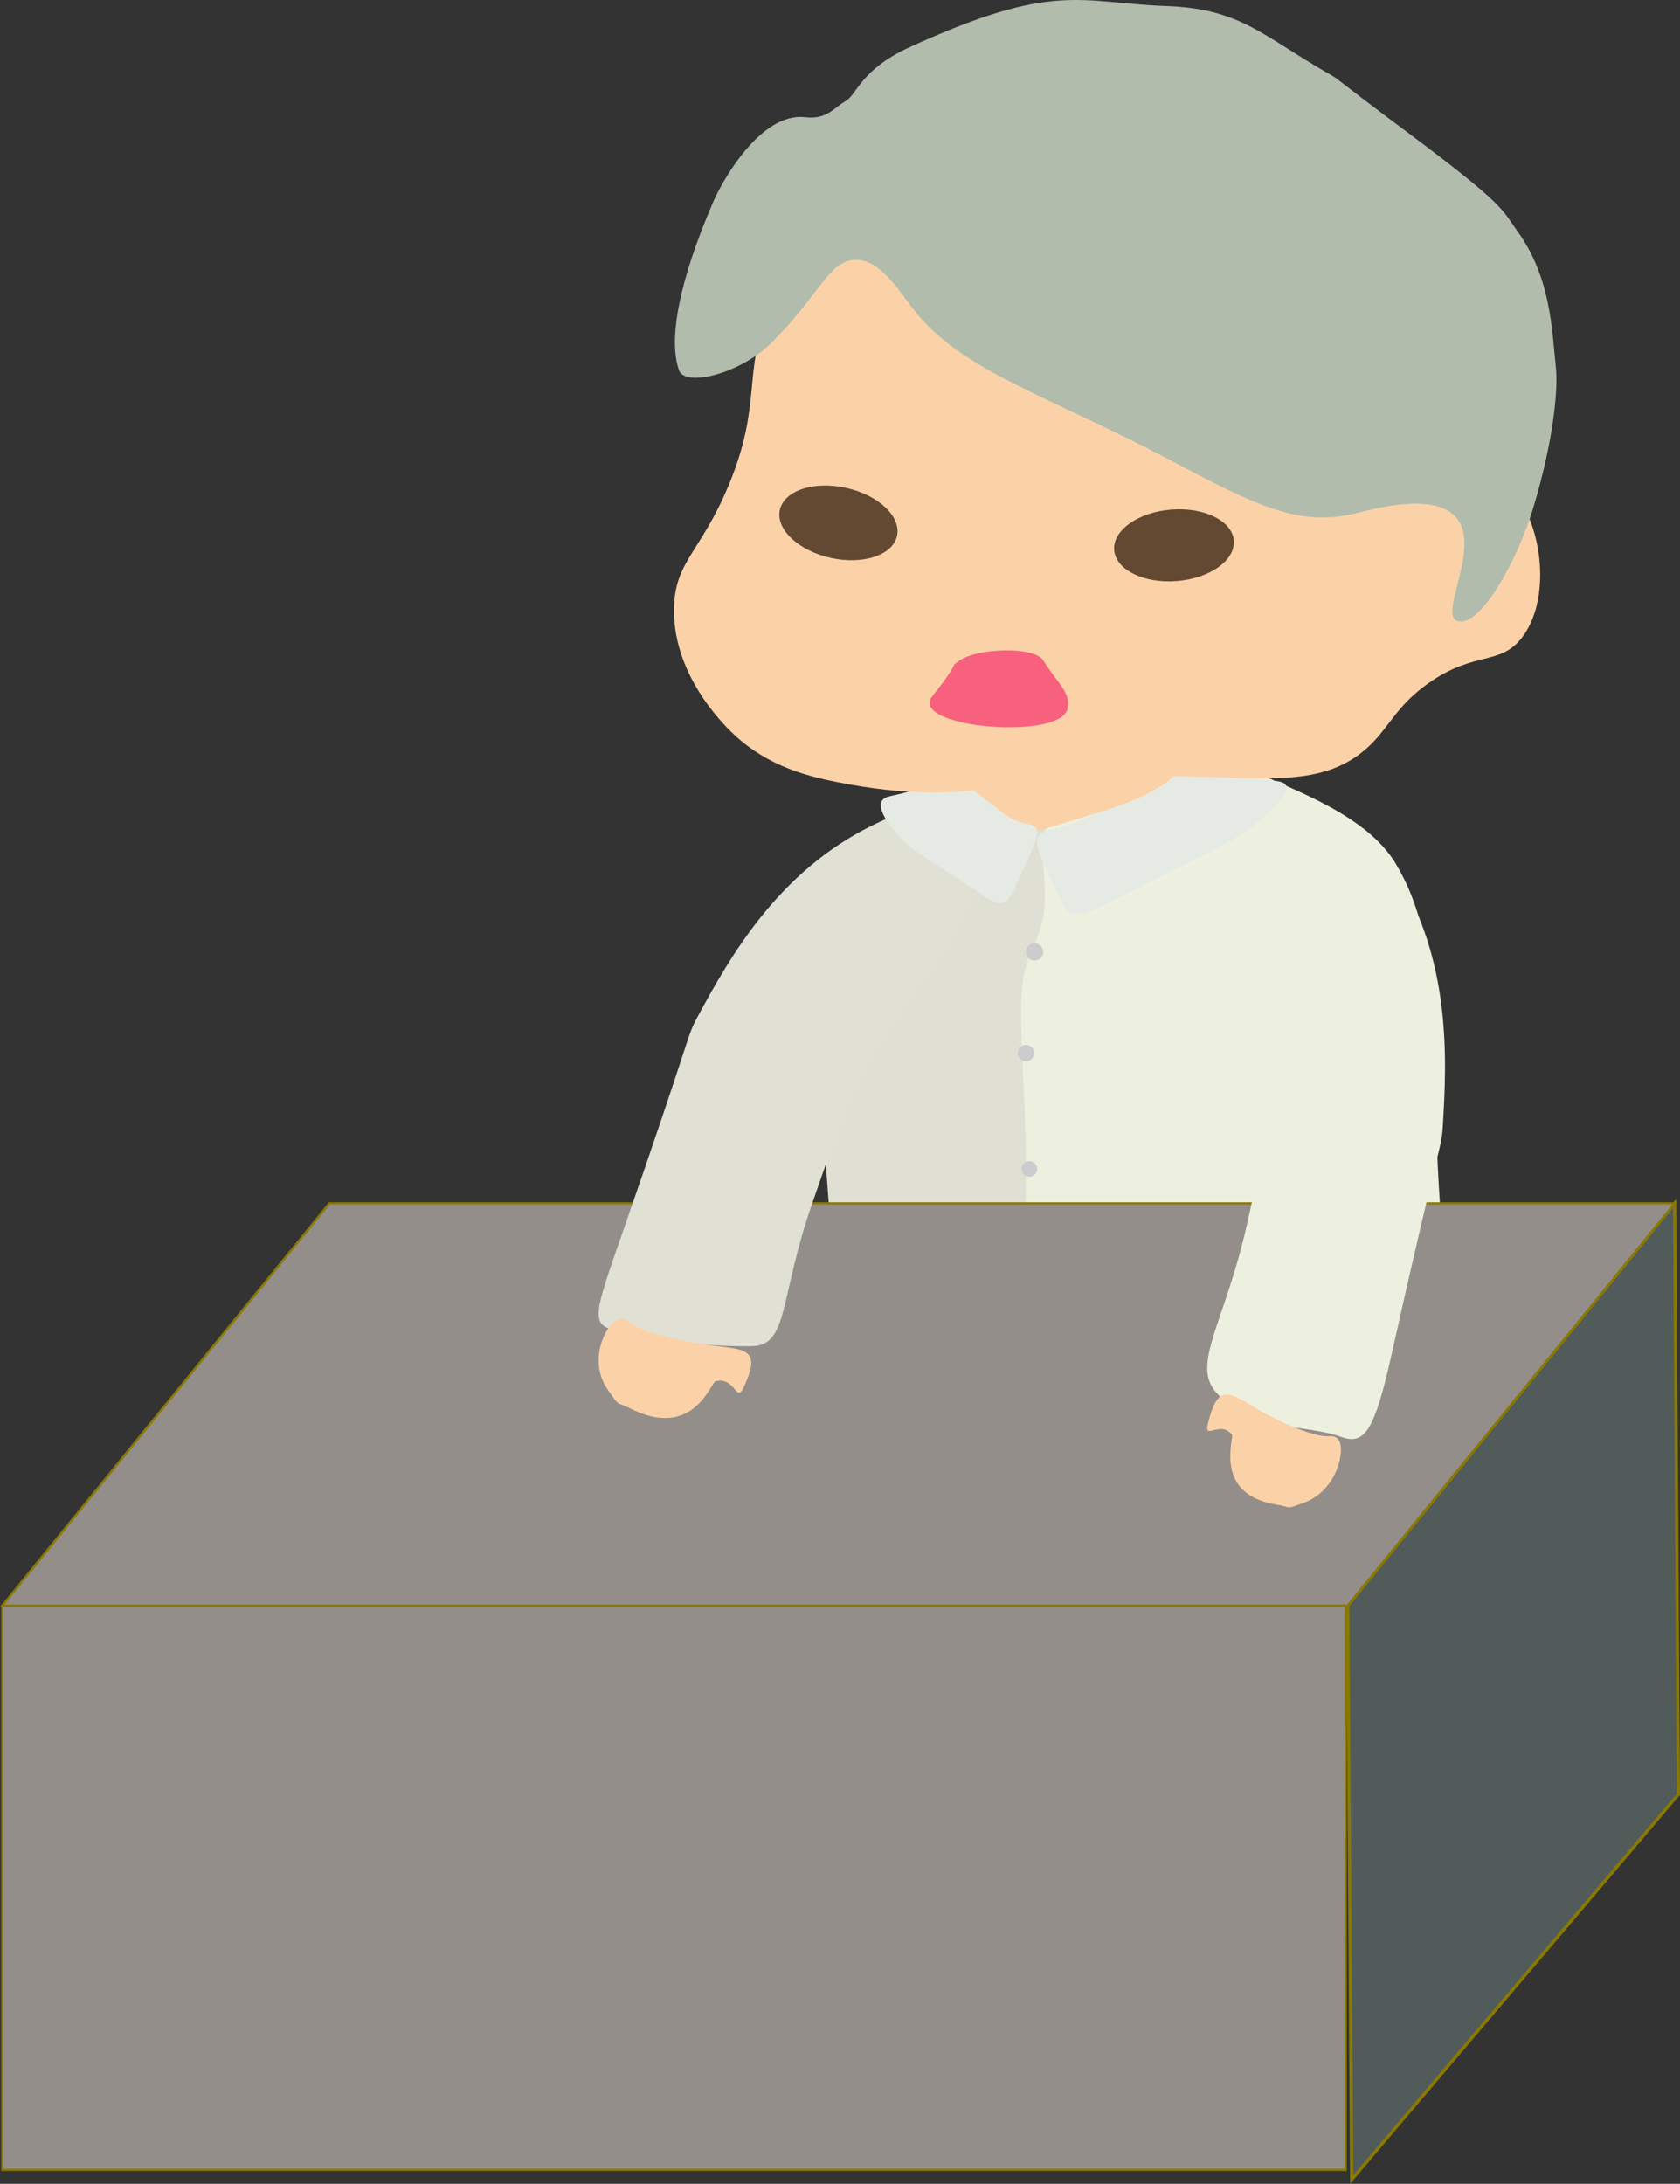 <?xml version="1.0" encoding="UTF-8"?><svg id="_層_2" xmlns="http://www.w3.org/2000/svg" viewBox="0 0 651.98 847.51"><rect x="0" y="0" width="651.98" height="847.51" fill="#333333" stroke="none"/><defs><style>.cls-1{fill:#dfe0d3;}.cls-2{fill:#cccccf;}.cls-3{fill:#e6eae4;}.cls-4{fill:#b2bcac;}.cls-5{fill:#515b5a;stroke-width:1.26px;}.cls-5,.cls-6{stroke:#8a7900;stroke-miterlimit:10;}.cls-6{fill:#938e8a;stroke-width:.86px;}.cls-7{fill:#fbd2a7;}.cls-8{fill:#e0e0d5;}.cls-9{fill:#edefdf;}.cls-10{fill:#634932;}.cls-11{fill:#f7617e;}</style></defs><g id="_層_1-2"><g><path class="cls-1" d="M355.09,320.77c-11.8,12.15-18.44,17.57-29.95,39.17-7.99,14.98-8.9,16.7-6.54,60.87,3.87,72.35,9.45,102.86,7.3,118.92-1.28,9.53-5.28,20.6,1.82,28.69,8.69,9.9,4.49,12.65,23.07,10.24,50.09-6.52,43.73,5.61,113.14,0,37.96-3.07,39.81-6.69,63.87-5.66,14.09,.6-4.31,3.98,0,0,12.42-11.48,8.37-44.86,3.65-94.38-6.92-72.54,1.91-109.6-21.64-142.03-13.76-18.95-31.79-25.99-65.3-35.36-20.82-5.82-60.22-10.54-89.42,19.54Z"/><path class="cls-9" d="M409.42,318.74c-11.73,5.39,2.04,24.9-7.48,46.5-6.61,14.98-6.43,17.78-4.48,61.95,3.2,72.35-6.14,95.02-7.92,111.08-1.05,9.53-4.37,20.6,1.51,28.69,7.18,9.9,3.71,12.65,19.08,10.24,41.43-6.52,36.17,5.61,93.57,0,31.39-3.07,32.92-6.69,52.82-5.66,11.65,.6-3.56,3.98,0,0,10.27-11.48,6.92-44.86,3.02-94.38-5.72-72.54,1.58-109.6-17.9-142.03-11.38-18.95-39.62-28.38-54-35.36-12.68-6.16-44.72,3.6-78.22,18.98Z"/><g><rect class="cls-6" x=".9" y="623.11" width="521.33" height="218.96"/><polygon class="cls-5" points="651.35 696.35 524.58 845.8 523.01 623.11 649.9 467.02 651.35 696.35"/><polygon class="cls-6" points="523.01 623.11 .9 623.11 127.79 467.02 649.9 467.02 523.01 623.11"/></g><path class="cls-9" d="M495.97,335.43c-7.78,34.32,.4,48.5-1.89,83.55-1.01,15.47-4.08,29.15-10.23,56.49-8.42,37.43-21.49,53.8-12.07,64.69,13.67,15.82,33.81,12.13,48.91,17.54,8.93,3.2,12.78-2.6,19.34-32,19.17-85.86,19.34-79.24,19.93-89.11,1.53-25.71,3.31-64.03-18.66-98.94"/><path class="cls-3" d="M460.23,297.09c-3.34,.45-9.45,3.87-21.52,10.7-14.71,8.32-17.02,10.23-23.83,12.38-6.77,2.14-8.87,1.62-10.98,3.56-2.63,2.41-1.84,5.44,4.85,19.4,4.83,10.06,5.51,10.76,7.19,11.18,5.59,1.42,11.62-2.86,38.31-16.14,16.94-8.42,25.87-12.35,36.03-20.99,10.2-8.67,9.21-11.53,8.9-12.2-1.33-2.81-7.05-1.47-19.02-3.63-12.94-2.34-13.2-5.16-19.94-4.26Z"/><path class="cls-7" d="M425.19,292.33c-2.76,.09-8.18,1.97-18.89,5.73-13.06,4.57-15.19,5.69-21,6.69-5.77,1-7.39,.53-9.37,1.68-2.46,1.42-2.26,3.46,1.19,13,2.48,6.88,2.94,7.38,4.23,7.76,4.31,1.26,9.79-1.18,33.23-8.29,14.87-4.51,22.64-6.55,32.07-11.6,9.46-5.08,9.07-7.01,8.91-7.47-.68-1.92-5.49-1.38-14.85-3.51-10.13-2.3-9.93-4.17-15.51-3.98Z"/><path class="cls-8" d="M378.52,342.2c-11.48,33.27-25.9,41-42.43,72-7.3,13.68-11.89,26.92-21.08,53.4-12.57,36.24-8.92,54.7-23.32,54.85-22.64,.24-39.83-3.43-53.28-6.31-9.28-1.99-7.54-7.02,2.37-35.47,28.97-83.07,25.33-77.54,30.03-86.23,12.25-22.65,30.94-56.16,68.01-74.25,4.45-2.17,32.88-16.05,41.92-6.47,2.29,2.42,4.85,7.95-2.23,28.48Z"/><path class="cls-3" d="M368.52,301.11c2.13,.16,5.68,2.83,12.69,8.16,8.55,6.5,9.82,8.07,13.99,9.53,4.15,1.45,5.59,.83,6.72,2.43,1.41,2,.51,4.82-5.63,18.02-4.43,9.52-4.97,10.2-6.12,10.71-3.83,1.7-7.23-1.75-22.97-11.89-9.99-6.43-15.33-9.35-20.87-16.47-5.56-7.15-4.55-9.83-4.26-10.46,1.22-2.66,4.79-1.85,12.88-4.7,8.75-3.08,9.27-5.67,13.56-5.34Z"/><path class="cls-7" d="M298.17,120.63c-9.95,23.94-2.27,36.21-15.41,67.75-10.74,25.79-20.75,29.34-21.19,47.43-.56,23.34,15.53,41.07,19.26,45.17,14.1,15.53,30.67,19.89,44.3,22.59,53.54,10.59,66.31-3.61,134.81-2.26,33.19,.65,56.08,4.5,73.18-13.55,6.63-6.99,9.72-14.47,21.19-22.58,18.18-12.88,28.03-6.56,36.59-18.07,9.01-12.11,8.49-33.04,1.93-47.43-1.05-2.31-8.45-18.53-21.18-20.33-10.57-1.49-18.18,7.89-23.11,11.29-36.78,25.43-130.76-138.89-200.29-119.7-19.78,5.46-40.47,26.57-50.07,49.69Z"/><path class="cls-4" d="M331.58,100.88c-9.92,.48-13.32,13.26-32.09,32.09-11.89,11.93-33.6,17.51-36,10.67-4.22-12.07,.08-34.65,13.35-65.41,3.34-7.74,18.25-34.75,35.66-32.75,8.48,.97,10.99-3.59,15.73-6.29,4.28-2.44,5.89-12.22,24.54-20.76C409.4-7.54,419,1.16,452.66,2.35c29.08,1.03,37.45,11.74,63.92,26.79,3.28,1.86,.53,.51,30.2,22.65,37.99,28.35,36.1,29.67,41.96,37.72,13.28,18.27,13.5,38.53,15.1,53.48,.77,7.14-.56,26.8-8.81,54.11-6.32,20.94-20.39,45.74-28.94,44.05-9.49-1.88,12.98-34.53-5.03-43.42-8.76-4.32-22.72-1.64-33.98,1.26-22.73,5.85-39.21-2.55-73.62-20.76-46.16-24.44-80.88-34.35-99.21-58.49-6.18-8.14-13.16-19.34-22.65-18.88Z"/><ellipse class="cls-10" cx="325.4" cy="202.95" rx="13.91" ry="23.29" transform="translate(56.62 476.5) rotate(-77.46)"/><ellipse class="cls-10" cx="455.61" cy="211.65" rx="23.29" ry="13.91" transform="translate(-15.32 36.71) rotate(-4.54)"/><path class="cls-11" d="M414.27,275.18c-3.26,12.39-62.13,7.11-52.43-5.03,11.95-14.97,5.97-10.59,10.56-13.82,6.75-4.75,28.88-5.73,32.48,0,5.49,8.74,11,12.74,9.4,18.85Z"/><path class="cls-7" d="M267.29,520.77c19.04,3.77,29.89-.43,21.25,17.77-2.89,6.09-3.15-4.33-10.85-2.52-1.72,.4-8.58,22.95-33.04,10.61-6.01-3.03-3.81-.2-8.79-7.33-8.27-11.83-.11-27.02,4.92-27.41,4.76-.37,.22,3.68,26.52,8.88Z"/><path class="cls-7" d="M494.68,550.46c-15.98-7.75-21.3-17.24-25.94,2.21-1.55,6.5,4.86-1.68,9.34,4.12,1,1.29-7.52,23.21,17.49,27.17,6.15,.97,2.87,1.99,10.72-.9,13.03-4.79,16.22-21.56,12.83-24.71-3.21-2.99-2.35,2.82-24.43-7.88Z"/><circle class="cls-2" cx="401.5" cy="369.44" r="3.37"/><circle class="cls-2" cx="398.14" cy="408.7" r="3.2"/><circle class="cls-2" cx="399.47" cy="453.66" r="3.04"/></g></g></svg>